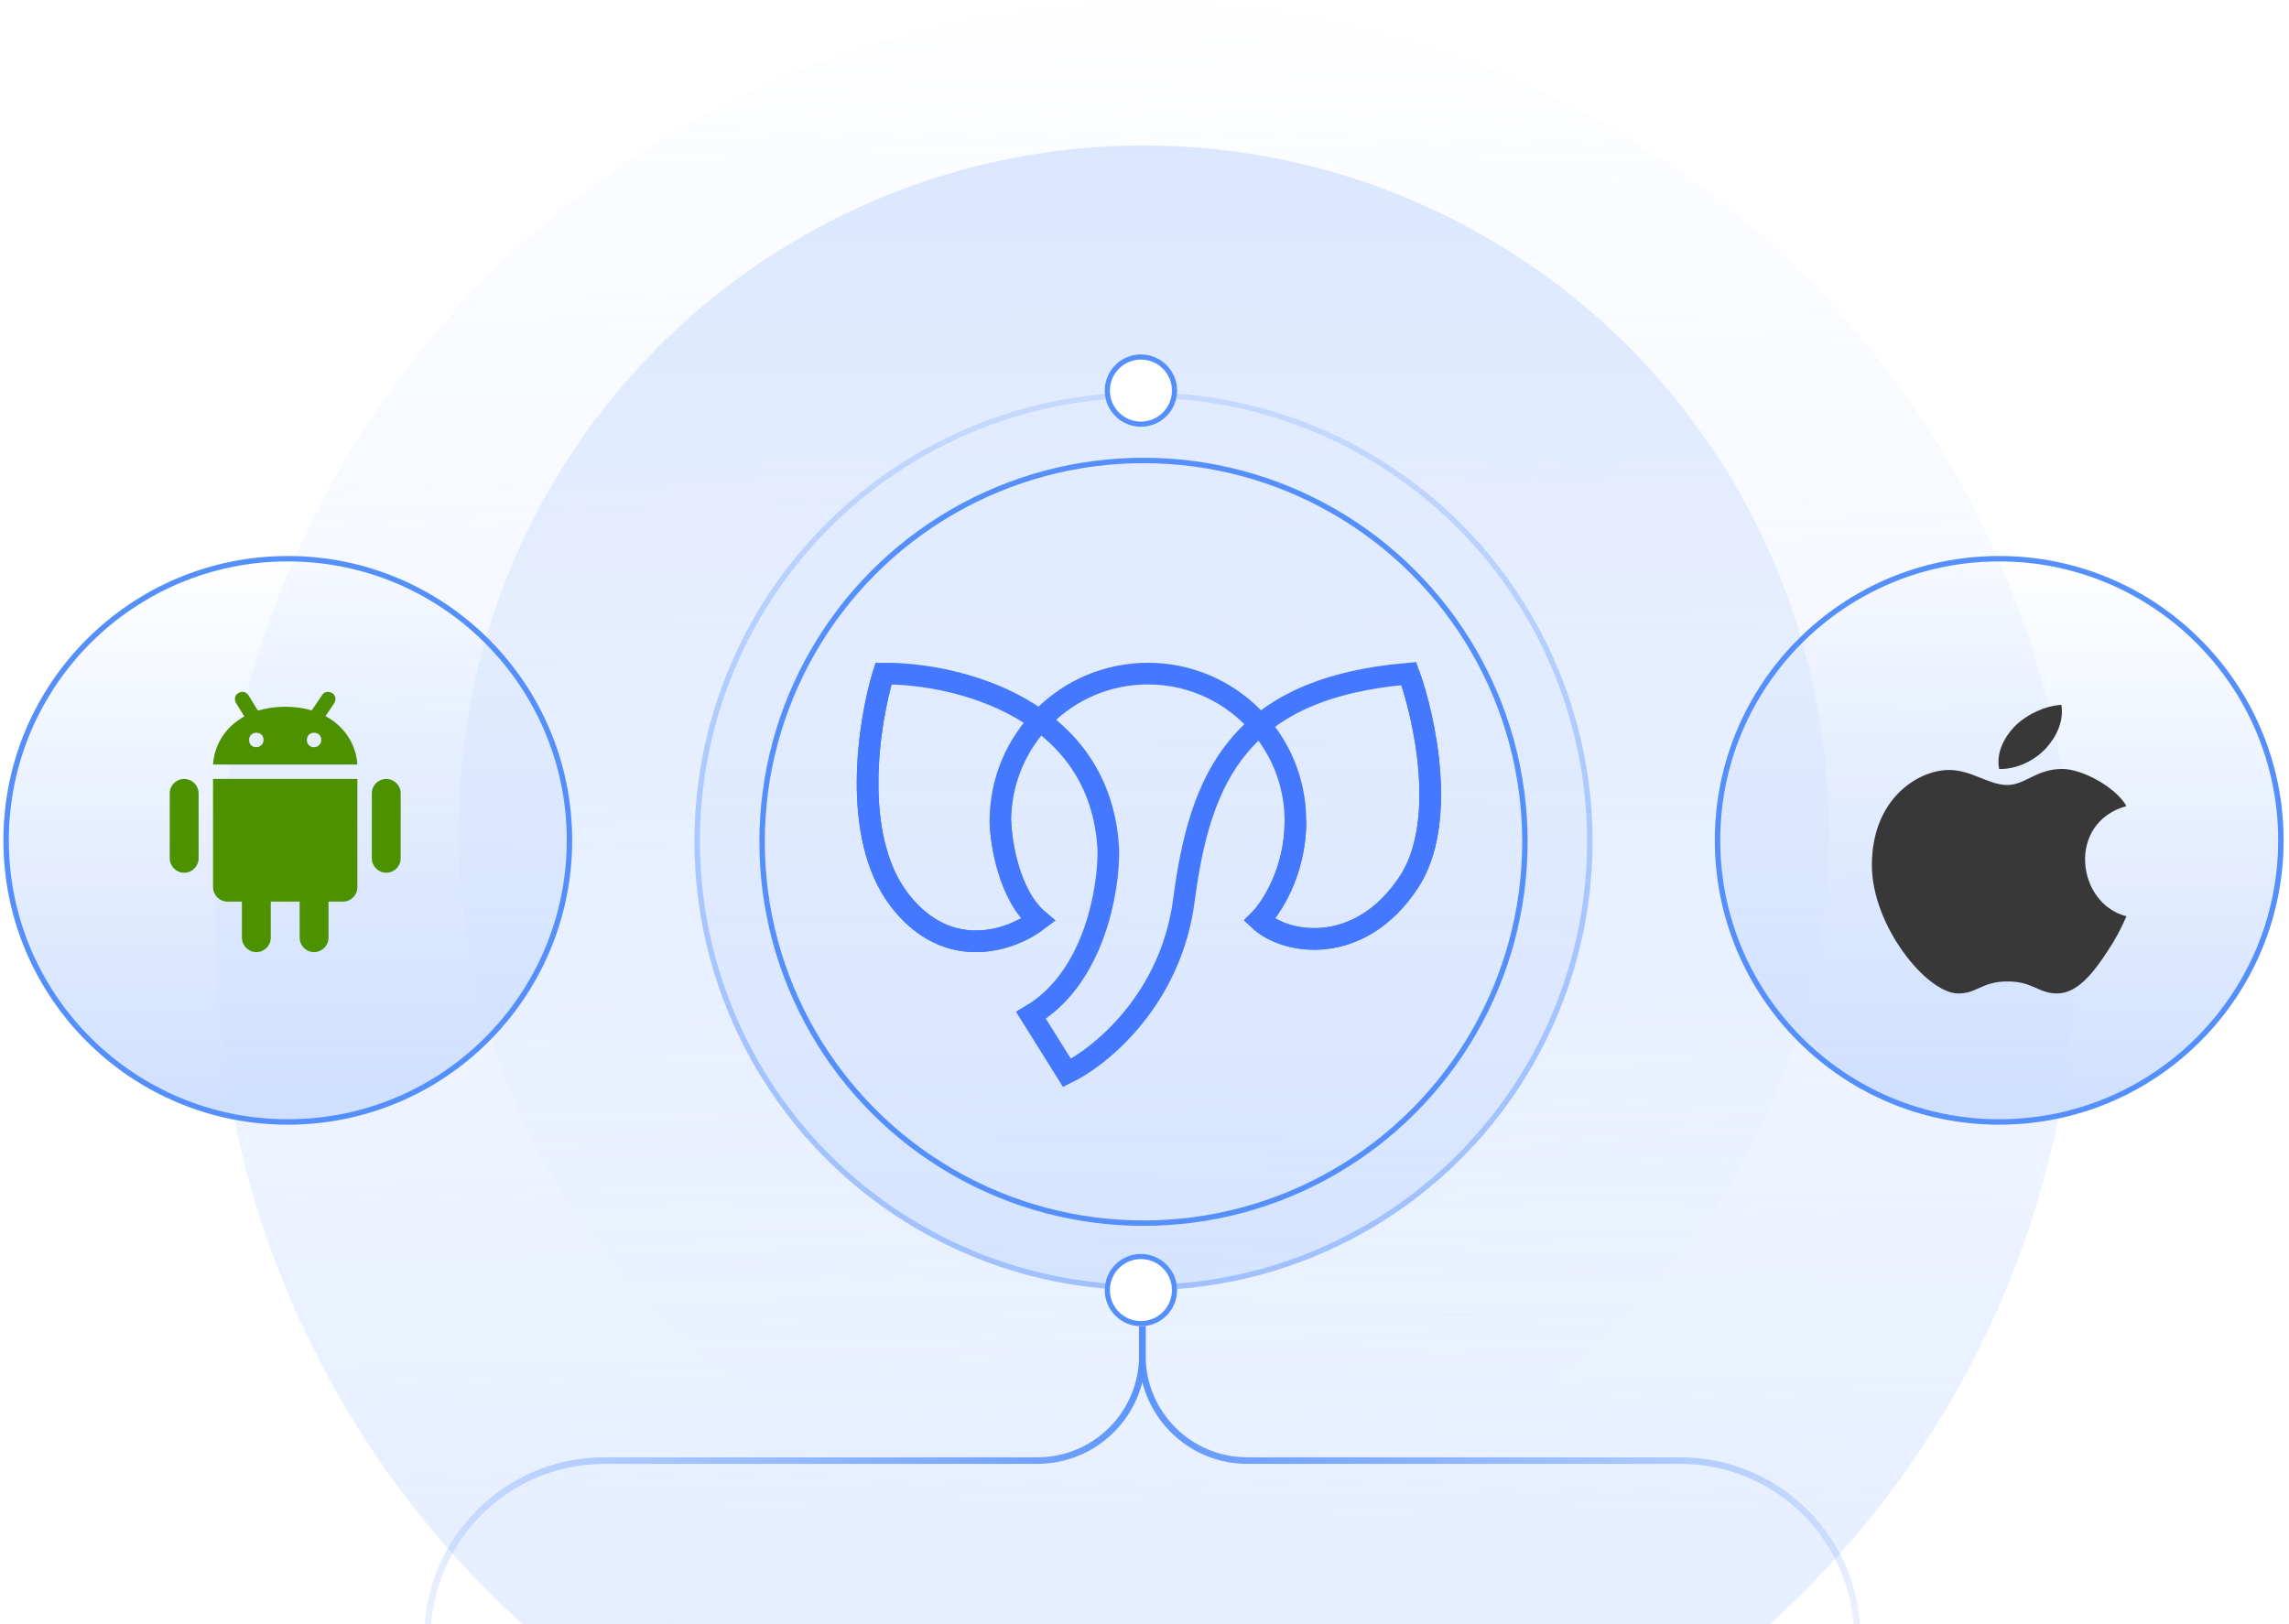 <svg width="279" height="198" viewBox="0 0 279 198" fill="none" xmlns="http://www.w3.org/2000/svg">
<g filter="url(#filter0_i_4557_4458)">
<circle cx="139.378" cy="102.557" r="54.731" fill="url(#paint0_linear_4557_4458)"/>
</g>
<circle cx="139.378" cy="102.557" r="54.402" stroke="#548FFC" stroke-width="0.659"/>
<circle cx="139.708" cy="113.785" r="113.438" fill="url(#paint1_linear_4557_4458)"/>
<circle cx="139.378" cy="101.237" r="83.503" transform="rotate(-180 139.378 101.237)" fill="url(#paint2_linear_4557_4458)"/>
<g filter="url(#filter1_i_4557_4458)">
<circle cx="139.378" cy="102.623" r="46.489" stroke="#548FFC" stroke-width="0.659"/>
</g>
<g filter="url(#filter2_i_4557_4458)">
<circle cx="35.079" cy="102.443" r="34.661" fill="url(#paint3_linear_4557_4458)"/>
</g>
<circle cx="35.079" cy="102.443" r="34.332" stroke="#548FFC" stroke-width="0.659"/>
<g filter="url(#filter3_i_4557_4458)">
<circle cx="243.678" cy="102.443" r="34.661" fill="url(#paint4_linear_4557_4458)"/>
</g>
<circle cx="243.678" cy="102.443" r="34.332" stroke="#548FFC" stroke-width="0.659"/>
<path d="M251.25 85.924C249.222 86.042 246.893 87.172 245.508 88.611C244.257 89.92 243.27 91.864 243.673 93.745C245.878 93.803 248.09 92.643 249.415 91.178C250.652 89.807 251.59 87.894 251.25 85.924ZM251.37 93.741C248.188 93.741 246.857 95.696 244.653 95.696C242.385 95.696 240.312 93.865 237.567 93.865C233.834 93.867 228.159 97.325 228.159 105.472C228.159 112.884 234.875 121.11 238.667 121.11C240.97 121.133 241.528 119.662 244.653 119.647C247.781 119.624 248.456 121.13 250.762 121.11C253.359 121.091 255.387 118.238 256.868 115.977C257.931 114.358 258.368 113.532 259.191 111.702C253.081 110.154 251.865 100.301 259.191 98.263C257.808 95.904 253.772 93.741 251.37 93.741Z" fill="#383838"/>
<path d="M24.208 104.635C24.208 105.603 23.416 106.395 22.448 106.395C21.481 106.395 20.689 105.603 20.689 104.635V96.718C20.689 95.751 21.481 94.959 22.448 94.959C23.416 94.959 24.208 95.751 24.208 96.718V104.635ZM48.839 104.635C48.839 105.603 48.047 106.395 47.079 106.395C46.112 106.395 45.32 105.603 45.32 104.635V96.718C45.32 95.751 46.112 94.959 47.079 94.959C48.047 94.959 48.839 95.751 48.839 96.718V104.635ZM33.005 114.312C33.005 115.279 32.213 116.071 31.245 116.071C30.278 116.071 29.486 115.279 29.486 114.312V106.395C29.486 105.427 30.278 104.635 31.245 104.635C32.213 104.635 33.005 105.427 33.005 106.395V114.312ZM40.042 114.312C40.042 115.279 39.25 116.071 38.282 116.071C37.315 116.071 36.523 115.279 36.523 114.312V106.395C36.523 105.427 37.315 104.635 38.282 104.635C39.25 104.635 40.042 105.427 40.042 106.395V114.312Z" fill="#4B9100"/>
<path d="M25.967 94.959V108.154C25.967 109.121 26.759 109.913 27.726 109.913H41.801C42.769 109.913 43.56 109.121 43.56 108.154V94.959H25.967ZM34.764 86.162C29.486 86.162 26.231 89.329 25.967 93.199H43.56C43.297 89.329 40.042 86.162 34.764 86.162ZM31.245 91.088C30.717 91.088 30.365 90.736 30.365 90.209C30.365 89.681 30.717 89.329 31.245 89.329C31.773 89.329 32.125 89.681 32.125 90.209C32.125 90.648 31.773 91.088 31.245 91.088ZM38.282 91.088C37.755 91.088 37.403 90.736 37.403 90.209C37.403 89.681 37.755 89.329 38.282 89.329C38.81 89.329 39.162 89.681 39.162 90.209C39.162 90.648 38.81 91.088 38.282 91.088Z" fill="#4B9100"/>
<path d="M38.546 88.361C38.37 88.361 38.194 88.273 38.019 88.185C37.579 87.921 37.491 87.393 37.755 86.953L39.25 84.754C39.514 84.314 40.042 84.226 40.482 84.49C40.921 84.754 41.009 85.282 40.745 85.722L39.25 87.921C39.162 88.185 38.898 88.361 38.546 88.361ZM30.629 88.009C30.365 88.009 30.014 87.833 29.926 87.569L28.782 85.722C28.518 85.282 28.606 84.754 29.046 84.49C29.486 84.226 30.014 84.314 30.277 84.754L31.421 86.601C31.685 87.041 31.597 87.569 31.157 87.833C30.981 87.921 30.805 88.009 30.629 88.009Z" fill="#4B9100"/>
<path d="M107.684 82.117C105.857 88.111 103.694 102.027 109.658 109.746C115.622 117.464 123.399 114.57 126.542 112.158C123.034 109.176 122.01 102.875 121.937 100.098C121.937 90.167 129.987 82.117 139.918 82.117C149.848 82.117 157.898 90.167 157.898 100.098C157.898 106.237 154.975 110.696 153.513 112.158C156.802 115.228 165.792 116.543 171.713 107.553C176.449 100.361 173.686 87.599 171.713 82.117" stroke="#4378FF" stroke-width="2.638"/>
<path d="M157.898 100.097C157.898 106.236 154.974 110.695 153.513 112.157C156.802 115.227 165.792 116.542 171.712 107.552C176.449 100.36 173.686 87.598 171.712 82.116C151.101 83.87 146.276 94.615 144.303 109.745C142.724 121.849 134.143 128.822 130.05 130.795L125.665 123.778C133.383 119.218 135.167 108.429 135.093 103.605C134.216 86.239 116.455 82.043 107.684 82.116C105.857 88.11 103.693 102.026 109.658 109.745C115.622 117.463 123.399 114.569 126.542 112.157C123.033 109.175 122.01 102.874 121.937 100.097" stroke="#4378FF" stroke-width="2.638"/>
<path d="M139.237 157.27V165.264C139.237 172.329 133.51 178.056 126.445 178.056H73.68C61.758 178.056 52.094 187.72 52.094 199.642V208.835" stroke="url(#paint5_linear_4557_4458)" stroke-width="0.799"/>
<path d="M139.237 157.27V165.264C139.237 172.329 144.964 178.056 152.029 178.056H204.794C216.715 178.056 226.38 187.72 226.38 199.642V208.835" stroke="url(#paint6_linear_4557_4458)" stroke-width="0.799"/>
<g filter="url(#filter4_i_4557_4458)">
<circle cx="139.063" cy="47.615" r="4.411" fill="white"/>
</g>
<circle cx="139.063" cy="47.615" r="4.096" stroke="#548FFC" stroke-width="0.63"/>
<g filter="url(#filter5_i_4557_4458)">
<circle cx="139.063" cy="157.271" r="4.411" fill="white"/>
</g>
<circle cx="139.063" cy="157.271" r="4.096" stroke="#548FFC" stroke-width="0.63"/>
<defs>
<filter id="filter0_i_4557_4458" x="84.647" y="47.826" width="109.463" height="109.463" filterUnits="userSpaceOnUse" color-interpolation-filters="sRGB">
<feFlood flood-opacity="0" result="BackgroundImageFix"/>
<feBlend mode="normal" in="SourceGraphic" in2="BackgroundImageFix" result="shape"/>
<feColorMatrix in="SourceAlpha" type="matrix" values="0 0 0 0 0 0 0 0 0 0 0 0 0 0 0 0 0 0 127 0" result="hardAlpha"/>
<feMorphology radius="0.659" operator="erode" in="SourceAlpha" result="effect1_innerShadow_4557_4458"/>
<feOffset/>
<feGaussianBlur stdDeviation="2.209"/>
<feComposite in2="hardAlpha" operator="arithmetic" k2="-1" k3="1"/>
<feColorMatrix type="matrix" values="0 0 0 0 0.661 0 0 0 0 0.78 0 0 0 0 1 0 0 0 1 0"/>
<feBlend mode="normal" in2="shape" result="effect1_innerShadow_4557_4458"/>
</filter>
<filter id="filter1_i_4557_4458" x="92.56" y="55.805" width="93.637" height="93.637" filterUnits="userSpaceOnUse" color-interpolation-filters="sRGB">
<feFlood flood-opacity="0" result="BackgroundImageFix"/>
<feBlend mode="normal" in="SourceGraphic" in2="BackgroundImageFix" result="shape"/>
<feColorMatrix in="SourceAlpha" type="matrix" values="0 0 0 0 0 0 0 0 0 0 0 0 0 0 0 0 0 0 127 0" result="hardAlpha"/>
<feMorphology radius="0.659" operator="erode" in="SourceAlpha" result="effect1_innerShadow_4557_4458"/>
<feOffset/>
<feGaussianBlur stdDeviation="2.209"/>
<feComposite in2="hardAlpha" operator="arithmetic" k2="-1" k3="1"/>
<feColorMatrix type="matrix" values="0 0 0 0 0.661 0 0 0 0 0.78 0 0 0 0 1 0 0 0 1 0"/>
<feBlend mode="normal" in2="shape" result="effect1_innerShadow_4557_4458"/>
</filter>
<filter id="filter2_i_4557_4458" x="0.417" y="67.781" width="69.323" height="69.322" filterUnits="userSpaceOnUse" color-interpolation-filters="sRGB">
<feFlood flood-opacity="0" result="BackgroundImageFix"/>
<feBlend mode="normal" in="SourceGraphic" in2="BackgroundImageFix" result="shape"/>
<feColorMatrix in="SourceAlpha" type="matrix" values="0 0 0 0 0 0 0 0 0 0 0 0 0 0 0 0 0 0 127 0" result="hardAlpha"/>
<feMorphology radius="0.659" operator="erode" in="SourceAlpha" result="effect1_innerShadow_4557_4458"/>
<feOffset/>
<feGaussianBlur stdDeviation="2.209"/>
<feComposite in2="hardAlpha" operator="arithmetic" k2="-1" k3="1"/>
<feColorMatrix type="matrix" values="0 0 0 0 0.661 0 0 0 0 0.78 0 0 0 0 1 0 0 0 1 0"/>
<feBlend mode="normal" in2="shape" result="effect1_innerShadow_4557_4458"/>
</filter>
<filter id="filter3_i_4557_4458" x="209.016" y="67.781" width="69.323" height="69.322" filterUnits="userSpaceOnUse" color-interpolation-filters="sRGB">
<feFlood flood-opacity="0" result="BackgroundImageFix"/>
<feBlend mode="normal" in="SourceGraphic" in2="BackgroundImageFix" result="shape"/>
<feColorMatrix in="SourceAlpha" type="matrix" values="0 0 0 0 0 0 0 0 0 0 0 0 0 0 0 0 0 0 127 0" result="hardAlpha"/>
<feMorphology radius="0.659" operator="erode" in="SourceAlpha" result="effect1_innerShadow_4557_4458"/>
<feOffset/>
<feGaussianBlur stdDeviation="2.209"/>
<feComposite in2="hardAlpha" operator="arithmetic" k2="-1" k3="1"/>
<feColorMatrix type="matrix" values="0 0 0 0 0.661 0 0 0 0 0.78 0 0 0 0 1 0 0 0 1 0"/>
<feBlend mode="normal" in2="shape" result="effect1_innerShadow_4557_4458"/>
</filter>
<filter id="filter4_i_4557_4458" x="134.652" y="43.203" width="8.823" height="8.822" filterUnits="userSpaceOnUse" color-interpolation-filters="sRGB">
<feFlood flood-opacity="0" result="BackgroundImageFix"/>
<feBlend mode="normal" in="SourceGraphic" in2="BackgroundImageFix" result="shape"/>
<feColorMatrix in="SourceAlpha" type="matrix" values="0 0 0 0 0 0 0 0 0 0 0 0 0 0 0 0 0 0 127 0" result="hardAlpha"/>
<feMorphology radius="0.63" operator="erode" in="SourceAlpha" result="effect1_innerShadow_4557_4458"/>
<feOffset/>
<feGaussianBlur stdDeviation="1.418"/>
<feComposite in2="hardAlpha" operator="arithmetic" k2="-1" k3="1"/>
<feColorMatrix type="matrix" values="0 0 0 0 0.329 0 0 0 0 0.561 0 0 0 0 0.988 0 0 0 1 0"/>
<feBlend mode="normal" in2="shape" result="effect1_innerShadow_4557_4458"/>
</filter>
<filter id="filter5_i_4557_4458" x="134.652" y="152.859" width="8.823" height="8.822" filterUnits="userSpaceOnUse" color-interpolation-filters="sRGB">
<feFlood flood-opacity="0" result="BackgroundImageFix"/>
<feBlend mode="normal" in="SourceGraphic" in2="BackgroundImageFix" result="shape"/>
<feColorMatrix in="SourceAlpha" type="matrix" values="0 0 0 0 0 0 0 0 0 0 0 0 0 0 0 0 0 0 127 0" result="hardAlpha"/>
<feMorphology radius="0.63" operator="erode" in="SourceAlpha" result="effect1_innerShadow_4557_4458"/>
<feOffset/>
<feGaussianBlur stdDeviation="1.418"/>
<feComposite in2="hardAlpha" operator="arithmetic" k2="-1" k3="1"/>
<feColorMatrix type="matrix" values="0 0 0 0 0.329 0 0 0 0 0.561 0 0 0 0 0.988 0 0 0 1 0"/>
<feBlend mode="normal" in2="shape" result="effect1_innerShadow_4557_4458"/>
</filter>
<linearGradient id="paint0_linear_4557_4458" x1="139.378" y1="47.826" x2="139.378" y2="157.289" gradientUnits="userSpaceOnUse">
<stop stop-color="#CEDFFF" stop-opacity="0"/>
<stop offset="1" stop-color="#CEDFFF"/>
</linearGradient>
<linearGradient id="paint1_linear_4557_4458" x1="139.708" y1="-11.373" x2="135.912" y2="305.684" gradientUnits="userSpaceOnUse">
<stop stop-color="#DCE8FF" stop-opacity="0"/>
<stop offset="1" stop-color="#D7E5FF"/>
</linearGradient>
<linearGradient id="paint2_linear_4557_4458" x1="139.378" y1="32.286" x2="139.378" y2="184.74" gradientUnits="userSpaceOnUse">
<stop stop-color="#DCE8FF" stop-opacity="0"/>
<stop offset="1" stop-color="#DBE7FF"/>
</linearGradient>
<linearGradient id="paint3_linear_4557_4458" x1="35.079" y1="67.781" x2="35.079" y2="137.104" gradientUnits="userSpaceOnUse">
<stop stop-color="#CEDFFF" stop-opacity="0"/>
<stop offset="1" stop-color="#CEDFFF"/>
</linearGradient>
<linearGradient id="paint4_linear_4557_4458" x1="243.678" y1="67.781" x2="243.678" y2="137.104" gradientUnits="userSpaceOnUse">
<stop stop-color="#CEDFFF" stop-opacity="0"/>
<stop offset="1" stop-color="#CEDFFF"/>
</linearGradient>
<linearGradient id="paint5_linear_4557_4458" x1="139.237" y1="157.27" x2="43.3" y2="209.235" gradientUnits="userSpaceOnUse">
<stop stop-color="#548FFC"/>
<stop offset="1" stop-color="#548FFC" stop-opacity="0"/>
</linearGradient>
<linearGradient id="paint6_linear_4557_4458" x1="139.237" y1="157.27" x2="235.174" y2="209.235" gradientUnits="userSpaceOnUse">
<stop stop-color="#548FFC"/>
<stop offset="1" stop-color="#548FFC" stop-opacity="0"/>
</linearGradient>
</defs>
</svg>
